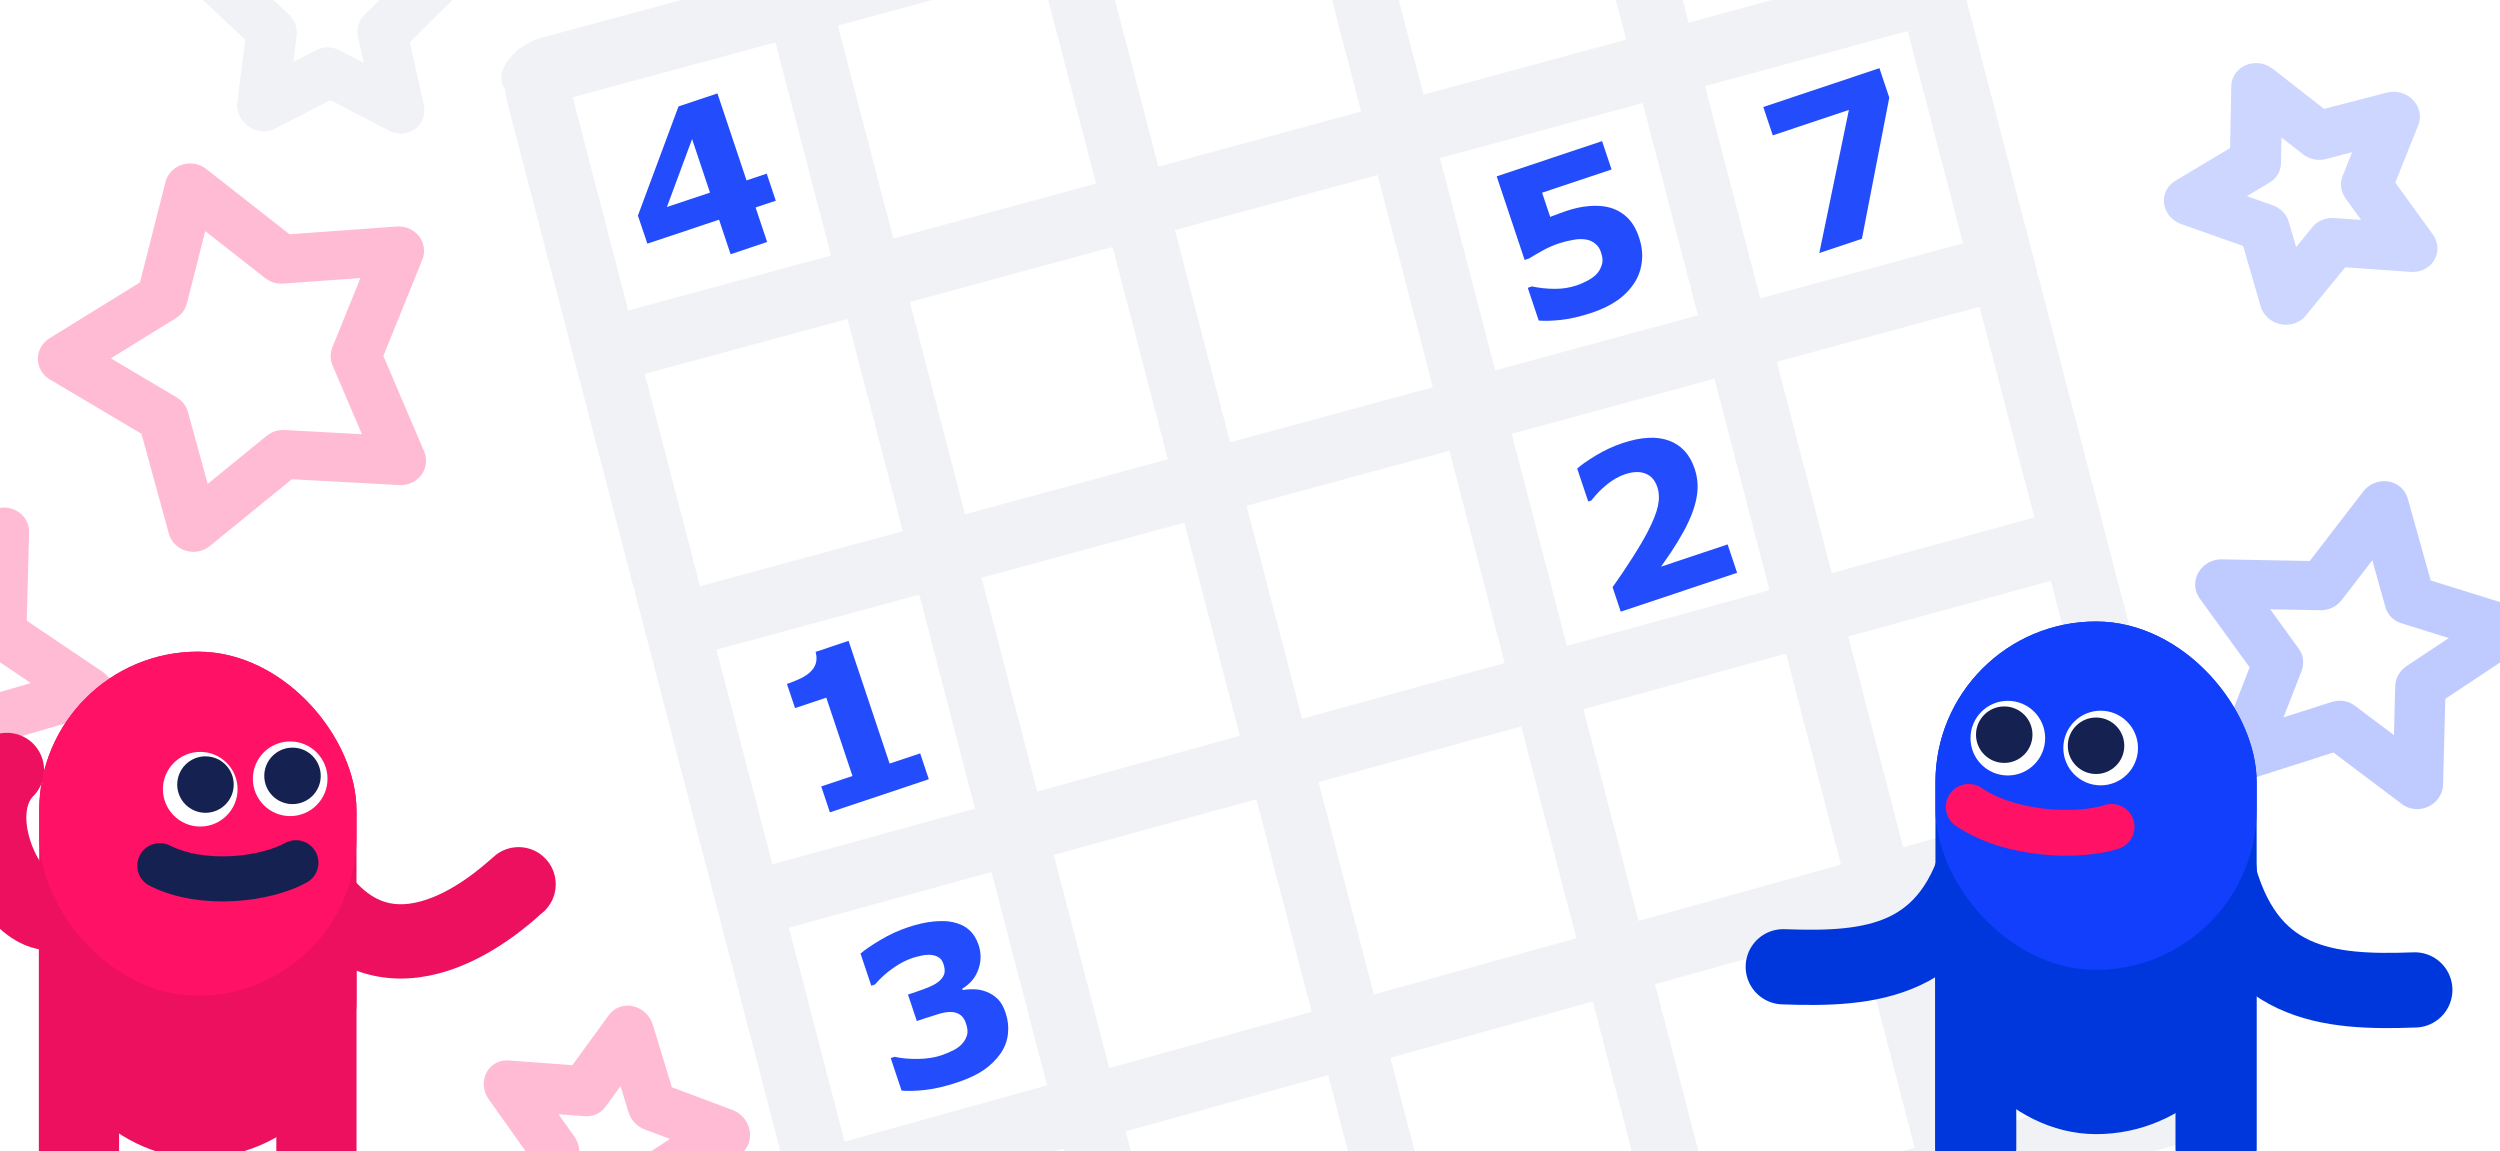 <?xml version="1.0" encoding="UTF-8" standalone="no"?>
<!-- Created with Inkscape (http://www.inkscape.org/) -->

<svg
   xmlns:dc="http://purl.org/dc/elements/1.1/"
   xmlns:cc="http://creativecommons.org/ns#"
   xmlns:rdf="http://www.w3.org/1999/02/22-rdf-syntax-ns#"
   xmlns:svg="http://www.w3.org/2000/svg"
   xmlns="http://www.w3.org/2000/svg"
   xmlns:sodipodi="http://sodipodi.sourceforge.net/DTD/sodipodi-0.dtd"
   xmlns:inkscape="http://www.inkscape.org/namespaces/inkscape"
   width="814.21mm"
   height="374.878mm"
   viewBox="0 0 814.21 374.878"
   version="1.1"
   id="svg2656"
   inkscape:version="0.92.3 (2405546, 2018-03-11)"
   sodipodi:docname="play.svg">
  <defs
     id="defs2650">
    <filter
       style="color-interpolation-filters:sRGB"
       inkscape:label="Drop Shadow"
       id="filter4273">
      <feFlood
         flood-opacity="0.498"
         flood-color="rgb(0,0,0)"
         result="flood"
         id="feFlood4263" />
      <feComposite
         in="SourceGraphic"
         in2="flood"
         operator="in"
         result="composite1"
         id="feComposite4265" />
      <feGaussianBlur
         in="composite1"
         stdDeviation="9.7"
         result="blur"
         id="feGaussianBlur4267" />
      <feOffset
         dx="-2.77556e-17"
         dy="-3.2"
         result="offset"
         id="feOffset4269" />
      <feComposite
         in="SourceGraphic"
         in2="offset"
         operator="over"
         result="composite2"
         id="feComposite4271" />
    </filter>
    <filter
       style="color-interpolation-filters:sRGB"
       inkscape:label="Drop Shadow"
       id="filter4090">
      <feFlood
         flood-opacity="0.498"
         flood-color="rgb(0,0,0)"
         result="flood"
         id="feFlood4080" />
      <feComposite
         in="SourceGraphic"
         in2="flood"
         operator="in"
         result="composite1"
         id="feComposite4082" />
      <feGaussianBlur
         in="composite1"
         stdDeviation="9.7"
         result="blur"
         id="feGaussianBlur4084" />
      <feOffset
         dx="-2.77556e-17"
         dy="-3.2"
         result="offset"
         id="feOffset4086" />
      <feComposite
         in="SourceGraphic"
         in2="offset"
         operator="over"
         result="composite2"
         id="feComposite4088" />
    </filter>
  </defs>
  <sodipodi:namedview
     id="base"
     pagecolor="#ffffff"
     bordercolor="#666666"
     borderopacity="1.0"
     inkscape:pageopacity="0.0"
     inkscape:pageshadow="2"
     inkscape:zoom="0.24748737"
     inkscape:cx="641.46123"
     inkscape:cy="842.203"
     inkscape:document-units="mm"
     inkscape:current-layer="layer1"
     showgrid="false"
     fit-margin-top="0"
     fit-margin-left="0"
     fit-margin-right="0"
     fit-margin-bottom="0"
     inkscape:window-width="1920"
     inkscape:window-height="1017"
     inkscape:window-x="-8"
     inkscape:window-y="-8"
     inkscape:window-maximized="1"
     inkscape:snap-smooth-nodes="true"
     inkscape:snap-intersection-paths="true"
     inkscape:object-paths="true"
     showguides="false"
     inkscape:snap-global="true"
     inkscape:snap-bbox="true"
     inkscape:bbox-paths="true"
     inkscape:bbox-nodes="true"
     inkscape:snap-bbox-edge-midpoints="true"
     inkscape:snap-bbox-midpoints="true"
     inkscape:snap-midpoints="true"
     inkscape:snap-center="true"
     inkscape:snap-object-midpoints="true" />
  <g
     inkscape:label="Layer 1"
     inkscape:groupmode="layer"
     id="layer1"
     transform="translate(255.843,84.997)">
    <rect
       style="opacity:1;fill:#ffffff;fill-opacity:1;stroke:none;stroke-width:3.965;stroke-linecap:round;stroke-linejoin:miter;stroke-miterlimit:4;stroke-dasharray:none;stroke-opacity:1"
       id="rect3419"
       width="814.21"
       height="374.878"
       x="-255.843"
       y="-84.997"
       ry="0"
       inkscape:export-filename="/home/charles/Desktop/Projects/Sudoku/images/gui/play.png"
       inkscape:export-xdpi="25.001732"
       inkscape:export-ydpi="25.001732" />
    <path
       sodipodi:type="star"
       style="opacity:1;fill:none;fill-opacity:0.874;stroke:#ff1166;stroke-width:70.061;stroke-linecap:round;stroke-linejoin:round;stroke-miterlimit:4;stroke-dasharray:none;stroke-opacity:0.282"
       id="path4275"
       sodipodi:sides="5"
       sodipodi:cx="757.76666"
       sodipodi:cy="1539.4833"
       sodipodi:r1="162.92465"
       sodipodi:r2="81.462326"
       sodipodi:arg1="0.29926496"
       sodipodi:arg2="0.92758349"
       inkscape:flatsided="false"
       inkscape:rounded="0"
       inkscape:randomized="0"
       d="m 913.45,1587.516 -106.825,17.151 -46.432,97.723 -49.322,-96.296 -107.288,-13.961 76.342,-76.665 -19.876,-106.351 96.504,48.915 95.004,-51.767 -16.699,106.896 z"
       inkscape:transform-center-x="-1.7815795"
       inkscape:transform-center-y="-1.1322351"
       transform="matrix(0.161,0.177,-0.165,0.152,75.305,-80.317)" />
    <g
       aria-label="2"
       transform="rotate(-18.492)"
       inkscape:transform-center-x="-1.0630057"
       inkscape:transform-center-y="2.133783"
       style="font-style:normal;font-variant:normal;font-weight:800;font-stretch:normal;font-size:7.778px;line-height:1.25;font-family:'Open Sans';-inkscape-font-specification:'Open Sans Ultra-Bold';letter-spacing:0px;word-spacing:0px;fill:#234dfc;fill-opacity:1;stroke:none;stroke-width:0.265"
       id="text3423">
      <path
         d="m 261.695,194.596 h -39.955 v -8.408 q 4.58,-3.315 9.16,-7.041 4.614,-3.725 7.383,-6.426 4.136,-3.999 5.879,-6.973 1.743,-2.974 1.743,-5.879 0,-3.486 -2.256,-5.366 -2.222,-1.914 -6.426,-1.914 -3.144,0 -6.631,1.299 -3.452,1.299 -6.426,3.315 h -1.094 v -11.313 q 2.427,-1.06 7.143,-2.119 4.751,-1.06 9.502,-1.06 9.57,0 14.594,4.033 5.024,3.999 5.024,11.347 0,4.819 -2.427,9.16 -2.393,4.341 -7.348,8.955 -3.11,2.871 -6.255,5.298 -3.144,2.393 -4.477,3.35 h 22.866 z"
         style="font-style:normal;font-variant:normal;font-weight:800;font-stretch:normal;font-size:69.998px;font-family:'Open Sans';-inkscape-font-specification:'Open Sans Ultra-Bold';fill:#234dfc;fill-opacity:1;stroke-width:0.265"
         id="path109" />
    </g>
    <g
       aria-label="5"
       transform="rotate(-18.492)"
       inkscape:transform-center-x="-1.0630057"
       inkscape:transform-center-y="2.133783"
       style="font-style:normal;font-variant:normal;font-weight:800;font-stretch:normal;font-size:7.778px;line-height:1.25;font-family:'Open Sans';-inkscape-font-specification:'Open Sans Ultra-Bold';letter-spacing:0px;word-spacing:0px;fill:#234dfc;fill-opacity:1;stroke:none;stroke-width:0.265"
       id="text3427">
      <path
         d="m 266.052,80.989 q 0,3.965 -1.504,7.383 -1.47,3.384 -4.307,5.81 -3.144,2.598 -7.246,3.862 -4.067,1.23 -9.297,1.23 -6.118,-0.034 -10.356,-0.991 -4.204,-0.923 -6.87,-2.085 V 84.953 h 1.436 q 3.11,1.846 6.699,3.076 3.589,1.23 7.143,1.23 2.153,0 4.648,-0.479 2.529,-0.513 3.999,-1.811 1.162,-1.06 1.743,-2.153 0.615,-1.094 0.615,-3.384 0,-1.777 -0.82,-3.042 -0.786,-1.299 -2.051,-2.085 -1.846,-1.128 -4.443,-1.47 -2.598,-0.376 -4.717,-0.376 -3.076,0 -5.913,0.547 -2.803,0.513 -4.922,1.025 h -1.504 V 47.322 h 36.195 v 9.741 h -23.857 v 8.305 q 1.06,-0.068 2.666,-0.103 1.641,-0.068 2.871,-0.068 4.204,0 7.485,0.82 3.315,0.786 5.708,2.222 3.11,1.88 4.853,4.99 1.743,3.076 1.743,7.759 z"
         style="font-style:normal;font-variant:normal;font-weight:800;font-stretch:normal;font-size:69.998px;font-family:'Open Sans';-inkscape-font-specification:'Open Sans Ultra-Bold';fill:#234dfc;fill-opacity:1;stroke-width:0.265"
         id="path106" />
    </g>
    <g
       aria-label="7"
       transform="rotate(-18.492)"
       inkscape:transform-center-x="-1.0630057"
       inkscape:transform-center-y="2.133783"
       style="font-style:normal;font-variant:normal;font-weight:800;font-stretch:normal;font-size:7.778px;line-height:1.25;font-family:'Open Sans';-inkscape-font-specification:'Open Sans Ultra-Bold';letter-spacing:0px;word-spacing:0px;fill:#234dfc;fill-opacity:1;stroke:none;stroke-width:0.265"
       id="text3431">
      <path
         d="m 357.781,63.555 -23.037,40.775 H 320.116 L 344.041,63.179 h -26.147 v -9.741 h 39.887 z"
         style="font-style:normal;font-variant:normal;font-weight:800;font-stretch:normal;font-size:69.998px;font-family:'Open Sans';-inkscape-font-specification:'Open Sans Ultra-Bold';fill:#234dfc;fill-opacity:1;stroke-width:0.265"
         id="path103" />
    </g>
    <rect
       transform="matrix(0.965,-0.261,0.252,0.968,0,0)"
       ry="16.906"
       y="-89.801"
       x="-74.708"
       height="489.733"
       width="21.038"
       id="rect3433"
       style="opacity:1;fill:#f1f2f6;fill-opacity:1;stroke:none;stroke-width:3.1;stroke-linecap:round;stroke-linejoin:miter;stroke-miterlimit:4;stroke-dasharray:none;stroke-opacity:1" />
    <rect
       style="opacity:1;fill:#f1f2f6;fill-opacity:1;stroke:none;stroke-width:3.1;stroke-linecap:round;stroke-linejoin:miter;stroke-miterlimit:4;stroke-dasharray:none;stroke-opacity:1"
       id="rect3435"
       width="21.038"
       height="489.733"
       x="14.772"
       y="-90.014"
       ry="16.906"
       transform="matrix(0.965,-0.261,0.252,0.968,0,0)" />
    <rect
       transform="matrix(0.965,-0.261,0.252,0.968,0,0)"
       ry="16.906"
       y="-90.226"
       x="104.253"
       height="489.733"
       width="21.038"
       id="rect3437"
       style="opacity:1;fill:#f1f2f6;fill-opacity:1;stroke:none;stroke-width:3.1;stroke-linecap:round;stroke-linejoin:miter;stroke-miterlimit:4;stroke-dasharray:none;stroke-opacity:1" />
    <rect
       style="opacity:1;fill:#f1f2f6;fill-opacity:1;stroke:none;stroke-width:3.1;stroke-linecap:round;stroke-linejoin:miter;stroke-miterlimit:4;stroke-dasharray:none;stroke-opacity:1"
       id="rect3439"
       width="21.038"
       height="489.733"
       x="193.733"
       y="-90.439"
       ry="16.906"
       transform="matrix(0.965,-0.261,0.252,0.968,0,0)" />
    <rect
       transform="matrix(0.965,-0.261,0.252,0.968,0,0)"
       ry="16.906"
       y="-90.652"
       x="283.214"
       height="489.733"
       width="21.038"
       id="rect3441"
       style="opacity:1;fill:#f1f2f6;fill-opacity:1;stroke:none;stroke-width:3.1;stroke-linecap:round;stroke-linejoin:miter;stroke-miterlimit:4;stroke-dasharray:none;stroke-opacity:1" />
    <rect
       style="opacity:1;fill:#f1f2f6;fill-opacity:1;stroke:none;stroke-width:3.1;stroke-linecap:round;stroke-linejoin:miter;stroke-miterlimit:4;stroke-dasharray:none;stroke-opacity:1"
       id="rect3443"
       width="21.038"
       height="489.733"
       x="372.694"
       y="-90.864"
       ry="16.906"
       transform="matrix(0.965,-0.261,0.252,0.968,0,0)" />
    <rect
       style="opacity:1;fill:#f1f2f6;fill-opacity:1;stroke:none;stroke-width:3.1;stroke-linecap:round;stroke-linejoin:miter;stroke-miterlimit:4;stroke-dasharray:none;stroke-opacity:1"
       id="rect3445"
       width="21.355"
       height="468.441"
       x="69.537"
       y="-74.704"
       ry="16.171"
       transform="matrix(-0.253,-0.968,0.965,-0.261,0,0)" />
    <rect
       transform="matrix(-0.251,-0.968,0.965,-0.262,0,0)"
       ry="16.138"
       y="-74.707"
       x="-23.499"
       height="467.497"
       width="21.347"
       id="rect3447"
       style="opacity:1;fill:#f1f2f6;fill-opacity:1;stroke:none;stroke-width:3.1;stroke-linecap:round;stroke-linejoin:miter;stroke-miterlimit:4;stroke-dasharray:none;stroke-opacity:1" />
    <rect
       style="opacity:1;fill:#f1f2f6;fill-opacity:1;stroke:none;stroke-width:3.1;stroke-linecap:round;stroke-linejoin:miter;stroke-miterlimit:4;stroke-dasharray:none;stroke-opacity:1"
       id="rect3449"
       width="21.349"
       height="467.919"
       x="-116.283"
       y="-74.613"
       ry="16.153"
       transform="matrix(-0.251,-0.968,0.965,-0.262,0,0)" />
    <rect
       transform="matrix(-0.248,-0.969,0.964,-0.265,0,0)"
       ry="15.954"
       y="-70.777"
       x="-209.646"
       height="462.159"
       width="21.331"
       id="rect3451"
       style="opacity:1;fill:#f1f2f6;fill-opacity:1;stroke:none;stroke-width:3.1;stroke-linecap:round;stroke-linejoin:miter;stroke-miterlimit:4;stroke-dasharray:none;stroke-opacity:1" />
    <rect
       style="opacity:1;fill:#f1f2f6;fill-opacity:1;stroke:none;stroke-width:3.1;stroke-linecap:round;stroke-linejoin:miter;stroke-miterlimit:4;stroke-dasharray:none;stroke-opacity:1"
       id="rect3453"
       width="21.317"
       height="457.483"
       x="-302.936"
       y="-67.058"
       ry="15.792"
       transform="matrix(-0.246,-0.969,0.964,-0.268,0,0)" />
    <rect
       transform="matrix(-0.253,-0.968,0.965,-0.261,0,0)"
       ry="16.171"
       y="-73.662"
       x="-395.992"
       height="468.441"
       width="21.355"
       id="rect3455"
       style="opacity:1;fill:#f1f2f6;fill-opacity:1;stroke:none;stroke-width:3.1;stroke-linecap:round;stroke-linejoin:miter;stroke-miterlimit:4;stroke-dasharray:none;stroke-opacity:1" />
    <path
       sodipodi:type="star"
       style="opacity:0.268;fill:none;fill-opacity:0.874;stroke:#123ffc;stroke-width:53.814;stroke-linecap:round;stroke-linejoin:round;stroke-miterlimit:4;stroke-dasharray:none;stroke-opacity:1"
       id="path3465"
       sodipodi:sides="5"
       sodipodi:cx="757.76666"
       sodipodi:cy="1539.4833"
       sodipodi:r1="162.92465"
       sodipodi:r2="81.462326"
       sodipodi:arg1="0.29926496"
       sodipodi:arg2="0.92758349"
       inkscape:flatsided="false"
       inkscape:rounded="0"
       inkscape:randomized="0"
       d="m 913.45,1587.516 -106.825,17.151 -46.432,97.723 -49.322,-96.296 -107.288,-13.961 76.342,-76.665 -19.876,-106.351 96.504,48.915 95.004,-51.767 -16.699,106.896 z"
       inkscape:transform-center-x="-2.9881835"
       inkscape:transform-center-y="-2.2432568"
       transform="matrix(0.279,-0.129,0.124,0.267,108.426,-185.935)" />
    <g
       aria-label="4"
       transform="rotate(-18.492)"
       inkscape:transform-center-x="-1.0630057"
       inkscape:transform-center-y="2.133783"
       style="font-style:normal;font-variant:normal;font-weight:800;font-stretch:normal;font-size:7.778px;line-height:1.25;font-family:'Open Sans';-inkscape-font-specification:'Open Sans Ultra-Bold';letter-spacing:0px;word-spacing:0px;fill:#234dfc;fill-opacity:1;stroke:none;stroke-width:0.265"
       id="text3509">
      <path
         d="M 3.207,-19.625 H -3.731 V -7.765 H -16.275 V -19.625 l -24.643,0 c 0.026,0.3 0.028,-2.649 0,-9.638 l 23.823,-29.531 h 13.364 v 29.872 l 6.938,0 z m -19.482,-9.297 0,-18.388 -14.799,18.388 z"
         style="font-style:normal;font-variant:normal;font-weight:800;font-stretch:normal;font-size:69.998px;font-family:'Open Sans';-inkscape-font-specification:'Open Sans Ultra-Bold';fill:#234dfc;fill-opacity:1;stroke-width:0.265;paint-order:normal"
         id="path118"
         inkscape:connector-curvature="0"
         sodipodi:nodetypes="cccccccccccccccc" />
    </g>
    <g
       aria-label="3"
       transform="rotate(-18.492)"
       inkscape:transform-center-x="-1.0630057"
       inkscape:transform-center-y="2.133783"
       style="font-style:normal;font-variant:normal;font-weight:800;font-stretch:normal;font-size:7.778px;line-height:1.25;font-family:'Open Sans';-inkscape-font-specification:'Open Sans Ultra-Bold';letter-spacing:0px;word-spacing:0px;fill:#234dfc;fill-opacity:1;stroke:none;stroke-width:0.265"
       id="text3513">
      <path
         d="m -13.358,246.536 q 1.675,1.436 2.666,3.35 0.991,1.914 0.991,5.093 0,3.589 -1.436,6.699 -1.401,3.11 -4.341,5.332 -2.871,2.153 -6.767,3.315 -3.862,1.128 -9.399,1.128 -6.323,0 -10.869,-0.991 -4.512,-0.991 -7.348,-2.222 v -11.177 h 1.333 q 2.939,1.777 7.007,3.076 4.101,1.299 7.485,1.299 1.982,0 4.307,-0.308 2.324,-0.342 3.931,-1.436 1.265,-0.854 2.017,-2.051 0.752,-1.23 0.752,-3.52 0,-2.222 -1.025,-3.418 -1.025,-1.23 -2.7,-1.743 -1.675,-0.547 -4.033,-0.581 -2.358,-0.068 -4.375,-0.068 h -2.803 v -9.092 h 2.905 q 2.666,0 4.717,-0.171 2.051,-0.171 3.486,-0.786 1.504,-0.649 2.256,-1.709 0.752,-1.094 0.752,-3.179 0,-1.538 -0.786,-2.461 -0.786,-0.957 -1.982,-1.504 -1.333,-0.615 -3.144,-0.82 -1.811,-0.205 -3.11,-0.205 -3.213,0 -6.973,1.128 -3.76,1.094 -7.28,3.179 h -1.265 v -11.04 q 2.803,-1.128 7.622,-2.153 4.819,-1.06 9.775,-1.06 4.819,0 8.442,0.854 3.623,0.82 5.981,2.222 2.803,1.675 4.17,4.067 1.367,2.393 1.367,5.605 0,4.238 -2.632,7.588 -2.632,3.315 -6.938,4.238 v 0.478 q 1.743,0.239 3.691,0.957 1.948,0.718 3.555,2.085 z"
         style="font-style:normal;font-variant:normal;font-weight:800;font-stretch:normal;font-size:69.998px;font-family:'Open Sans';-inkscape-font-specification:'Open Sans Ultra-Bold';fill:#234dfc;fill-opacity:1;stroke-width:0.265"
         id="path112" />
    </g>
    <g
       aria-label="1"
       transform="rotate(-18.492)"
       inkscape:transform-center-x="-1.0630057"
       inkscape:transform-center-y="2.133783"
       style="font-style:normal;font-variant:normal;font-weight:800;font-stretch:normal;font-size:7.778px;line-height:1.25;font-family:'Open Sans';-inkscape-font-specification:'Open Sans Ultra-Bold';letter-spacing:0px;word-spacing:0px;fill:#234dfc;fill-opacity:1;stroke:none;stroke-width:0.265"
       id="text3517">
      <path
         d="M -9.286,174.87 H -43.26 v -8.887 h 10.732 V 139.084 h -10.732 v -8.305 q 2.461,0 4.717,-0.273 2.256,-0.308 3.76,-1.025 1.777,-0.854 2.666,-2.222 0.889,-1.367 1.025,-3.418 h 11.313 v 42.143 h 10.493 z"
         style="font-style:normal;font-variant:normal;font-weight:800;font-stretch:normal;font-size:69.998px;font-family:'Open Sans';-inkscape-font-specification:'Open Sans Ultra-Bold';fill:#234dfc;fill-opacity:1;stroke-width:0.265"
         id="path115" />
    </g>
    <path
       transform="matrix(0.427,0,0,0.41,-498.239,-599.879)"
       inkscape:transform-center-y="6.0818428"
       inkscape:transform-center-x="-0.32043357"
       d="m 873.296,1621.793 -89.638,-5.071 -68.472,58.071 -22.877,-86.818 -76.388,-47.175 75.499,-48.585 21.261,-87.228 69.538,56.791 89.528,-6.734 -32.523,83.684 z"
       inkscape:randomized="0"
       inkscape:rounded="0"
       inkscape:flatsided="false"
       sodipodi:arg2="1.2473568"
       sodipodi:arg1="0.61903827"
       sodipodi:r2="81.462326"
       sodipodi:r1="141.85144"
       sodipodi:cy="1539.4833"
       sodipodi:cx="757.76666"
       sodipodi:sides="5"
       id="path3519"
       style="opacity:1;fill:none;fill-opacity:0.874;stroke:#ff1166;stroke-width:38.712;stroke-linecap:round;stroke-linejoin:round;stroke-miterlimit:4;stroke-dasharray:none;stroke-opacity:0.282"
       sodipodi:type="star" />
    <path
       transform="matrix(0.193,0.141,-0.131,0.182,-94.138,-467.3)"
       inkscape:transform-center-y="-3.4061974"
       inkscape:transform-center-x="0.55350246"
       d="m 913.45,1587.516 -106.825,17.151 -46.432,97.723 -49.322,-96.296 -107.288,-13.961 76.342,-76.665 -19.876,-106.351 96.504,48.915 95.004,-51.767 -16.699,106.896 z"
       inkscape:randomized="0"
       inkscape:rounded="0"
       inkscape:flatsided="false"
       sodipodi:arg2="0.92758349"
       sodipodi:arg1="0.29926496"
       sodipodi:r2="81.462326"
       sodipodi:r1="162.92465"
       sodipodi:cy="1539.4833"
       sodipodi:cx="757.76666"
       sodipodi:sides="5"
       id="path3521"
       style="opacity:0.213;fill:none;fill-opacity:0.874;stroke:#bdc1d3;stroke-width:70.061;stroke-linecap:round;stroke-linejoin:round;stroke-miterlimit:4;stroke-dasharray:none;stroke-opacity:1"
       sodipodi:type="star" />
    <path
       sodipodi:type="star"
       style="opacity:1;fill:none;fill-opacity:0.874;stroke:#ff1166;stroke-width:51.587;stroke-linecap:round;stroke-linejoin:round;stroke-miterlimit:4;stroke-dasharray:none;stroke-opacity:0.282"
       id="path3523"
       sodipodi:sides="5"
       sodipodi:cx="757.76666"
       sodipodi:cy="1539.4833"
       sodipodi:r1="162.92465"
       sodipodi:r2="81.462326"
       sodipodi:arg1="0.29926496"
       sodipodi:arg2="0.92758349"
       inkscape:flatsided="false"
       inkscape:rounded="0"
       inkscape:randomized="0"
       d="m 913.45,1587.516 -106.825,17.151 -46.432,97.723 -49.322,-96.296 -107.288,-13.961 76.342,-76.665 -19.876,-106.351 96.504,48.915 95.004,-51.767 -16.699,106.896 z"
       inkscape:transform-center-x="-2.3590195"
       inkscape:transform-center-y="2.4091294"
       transform="matrix(0.32,-0.043,0.042,0.302,-586.255,-299.891)" />
    <path
       sodipodi:type="star"
       style="opacity:0.213;fill:none;fill-opacity:0.874;stroke:#123ffc;stroke-width:70.061;stroke-linecap:round;stroke-linejoin:round;stroke-miterlimit:4;stroke-dasharray:none;stroke-opacity:1"
       id="path4208"
       sodipodi:sides="5"
       sodipodi:cx="757.76666"
       sodipodi:cy="1539.4833"
       sodipodi:r1="162.92465"
       sodipodi:r2="81.462326"
       sodipodi:arg1="0.29926496"
       sodipodi:arg2="0.92758349"
       inkscape:flatsided="false"
       inkscape:rounded="0"
       inkscape:randomized="0"
       d="m 913.45,1587.516 -106.825,17.151 -46.432,97.723 -49.322,-96.296 -107.288,-13.961 76.342,-76.665 -19.876,-106.351 96.504,48.915 95.004,-51.767 -16.699,106.896 z"
       inkscape:transform-center-x="2.2257273"
       inkscape:transform-center-y="1.0697704"
       transform="matrix(0.233,0.052,-0.048,0.219,393.03,-399.478)" />
    <rect
       ry="1.11"
       y="-1529.053"
       x="1672.178"
       height="36.069"
       width="0"
       id="rect1204"
       style="opacity:1;fill:#123ffc;fill-opacity:1;fill-rule:nonzero;stroke:#123ffc;stroke-width:11.865;stroke-linecap:round;stroke-linejoin:round;stroke-miterlimit:4;stroke-dasharray:none;stroke-opacity:1;paint-order:normal"
       transform="rotate(44.735)" />
    <path
       sodipodi:nodetypes="cc"
       inkscape:connector-curvature="0"
       id="path1276"
       d="m 621.485,35.957 c -5.18,21.712 -19.947,22.881 -35.53,22.301"
       style="fill:none;fill-opacity:1;stroke:#0037dd;stroke-width:13.465;stroke-linecap:round;stroke-linejoin:round;stroke-miterlimit:4;stroke-dasharray:none;stroke-opacity:1" />
    <path
       style="fill:none;fill-opacity:1;stroke:#0037dd;stroke-width:13.465;stroke-linecap:round;stroke-linejoin:round;stroke-miterlimit:4;stroke-dasharray:none;stroke-opacity:1"
       d="m 663.455,40.1 c 5.18,21.712 19.947,22.881 35.53,22.301"
       id="path1278"
       inkscape:connector-curvature="0"
       sodipodi:nodetypes="cc" />
    <rect
       ry="1.11"
       y="40.016"
       x="662.087"
       height="51.958"
       width="2.673"
       id="rect1280"
       style="opacity:1;fill:#0037dd;fill-opacity:1;fill-rule:nonzero;stroke:#0037dd;stroke-width:11.865;stroke-linecap:round;stroke-linejoin:round;stroke-miterlimit:4;stroke-dasharray:none;stroke-opacity:1;paint-order:normal" />
    <rect
       style="opacity:1;fill:#0037dd;fill-opacity:1;fill-rule:nonzero;stroke:#0037dd;stroke-width:11.865;stroke-linecap:round;stroke-linejoin:round;stroke-miterlimit:4;stroke-dasharray:none;stroke-opacity:1;paint-order:normal"
       id="rect1282"
       width="2.673"
       height="51.958"
       x="619.056"
       y="40.016"
       ry="1.11" />
    <rect
       style="opacity:1;fill:#0037dd;fill-opacity:1;fill-rule:nonzero;stroke:none;stroke-width:0.661;stroke-linecap:square;stroke-linejoin:miter;stroke-miterlimit:4;stroke-dasharray:none;stroke-opacity:1;paint-order:normal"
       id="rect1284"
       width="57.489"
       height="91.748"
       x="613.191"
       y="-3.537"
       ry="28.745" />
    <rect
       ry="28.745"
       y="-3.537"
       x="613.191"
       height="62.348"
       width="57.489"
       id="rect1286"
       style="opacity:1;fill:#123ffc;fill-opacity:1;fill-rule:nonzero;stroke:none;stroke-width:0.661;stroke-linecap:square;stroke-linejoin:miter;stroke-miterlimit:4;stroke-dasharray:none;stroke-opacity:1;paint-order:normal" />
    <circle
       r="6.142"
       cy="19.981"
       cx="650.303"
       id="circle1288"
       style="opacity:1;fill:#ffffff;fill-opacity:1;fill-rule:nonzero;stroke:none;stroke-width:0.661;stroke-linecap:square;stroke-linejoin:miter;stroke-miterlimit:4;stroke-dasharray:none;stroke-opacity:1;paint-order:normal" />
    <circle
       r="6.142"
       cy="20.17"
       cx="634.19"
       id="circle1290"
       style="opacity:1;fill:#ffffff;fill-opacity:1;fill-rule:nonzero;stroke:none;stroke-width:0.661;stroke-linecap:square;stroke-linejoin:miter;stroke-miterlimit:4;stroke-dasharray:none;stroke-opacity:1;paint-order:normal" />
    <path
       style="fill:none;stroke:#f92151;stroke-width:8.165;stroke-linecap:round;stroke-linejoin:round;stroke-miterlimit:4;stroke-dasharray:none;stroke-opacity:1"
       d="m 626.412,34.409 c 10.12,1.295 20.556,1.716 31.766,0"
       id="path1292"
       inkscape:connector-curvature="0"
       sodipodi:nodetypes="cc" />
    <path
       style="fill:none;fill-opacity:1;stroke:#a329a3;stroke-width:13.465;stroke-linecap:round;stroke-linejoin:round;stroke-miterlimit:4;stroke-dasharray:none;stroke-opacity:1"
       d="m 625.265,156.909 c -5.18,21.712 -25.025,-7.054 -14.148,-18.057"
       id="path1296"
       inkscape:connector-curvature="0"
       sodipodi:nodetypes="cc" />
    <path
       sodipodi:nodetypes="cc"
       inkscape:connector-curvature="0"
       id="path1298"
       d="m 667.235,161.052 c 14.534,20.376 35.449,-0.639 36.599,-1.486"
       style="fill:none;fill-opacity:1;stroke:#a329a3;stroke-width:13.465;stroke-linecap:round;stroke-linejoin:round;stroke-miterlimit:4;stroke-dasharray:none;stroke-opacity:1" />
    <rect
       style="opacity:1;fill:#a329a3;fill-opacity:1;fill-rule:nonzero;stroke:#a329a3;stroke-width:11.865;stroke-linecap:round;stroke-linejoin:round;stroke-miterlimit:4;stroke-dasharray:none;stroke-opacity:1;paint-order:normal"
       id="rect1300"
       width="2.673"
       height="51.958"
       x="665.866"
       y="160.968"
       ry="1.11" />
    <rect
       ry="1.11"
       y="160.968"
       x="622.836"
       height="51.958"
       width="2.673"
       id="rect1302"
       style="opacity:1;fill:#a329a3;fill-opacity:1;fill-rule:nonzero;stroke:#a329a3;stroke-width:11.865;stroke-linecap:round;stroke-linejoin:round;stroke-miterlimit:4;stroke-dasharray:none;stroke-opacity:1;paint-order:normal" />
    <rect
       ry="28.745"
       y="117.416"
       x="616.971"
       height="91.748"
       width="57.489"
       id="rect1304"
       style="opacity:1;fill:#a329a3;fill-opacity:1;fill-rule:nonzero;stroke:none;stroke-width:0.661;stroke-linecap:square;stroke-linejoin:miter;stroke-miterlimit:4;stroke-dasharray:none;stroke-opacity:1;paint-order:normal" />
    <rect
       style="opacity:1;fill:#b72eb7;fill-opacity:1;fill-rule:nonzero;stroke:none;stroke-width:0.661;stroke-linecap:square;stroke-linejoin:miter;stroke-miterlimit:4;stroke-dasharray:none;stroke-opacity:1;paint-order:normal"
       id="rect1306"
       width="57.489"
       height="62.348"
       x="616.971"
       y="117.416"
       ry="28.745" />
    <circle
       style="opacity:1;fill:#ffffff;fill-opacity:1;fill-rule:nonzero;stroke:none;stroke-width:0.661;stroke-linecap:square;stroke-linejoin:miter;stroke-miterlimit:4;stroke-dasharray:none;stroke-opacity:1;paint-order:normal"
       id="circle1308"
       cx="662.903"
       cy="141.468"
       r="6.142" />
    <circle
       style="opacity:1;fill:#ffffff;fill-opacity:1;fill-rule:nonzero;stroke:none;stroke-width:0.661;stroke-linecap:square;stroke-linejoin:miter;stroke-miterlimit:4;stroke-dasharray:none;stroke-opacity:1;paint-order:normal"
       id="circle1310"
       cx="648.126"
       cy="141.122"
       r="6.142" />
    <path
       sodipodi:nodetypes="cc"
       inkscape:connector-curvature="0"
       id="path1312"
       d="m 638.821,158.569 c 5.325,-2.969 16.718,-4.524 24.662,-0.535"
       style="fill:none;stroke:#f92151;stroke-width:8.165;stroke-linecap:round;stroke-linejoin:round;stroke-miterlimit:4;stroke-dasharray:none;stroke-opacity:1" />
    <path
       sodipodi:nodetypes="cc"
       inkscape:connector-curvature="0"
       id="path1314"
       d="m -228.165,198.224 c -9.31,39.026 -44.98,-12.678 -25.43,-32.456"
       style="fill:none;fill-opacity:1;stroke:#ed105f;stroke-width:24.202;stroke-linecap:round;stroke-linejoin:round;stroke-miterlimit:4;stroke-dasharray:none;stroke-opacity:1" />
    <path
       style="fill:none;fill-opacity:1;stroke:#ed105f;stroke-width:24.202;stroke-linecap:round;stroke-linejoin:round;stroke-miterlimit:4;stroke-dasharray:none;stroke-opacity:1"
       d="m -152.729,205.67 c 26.123,36.624 63.715,-1.149 65.782,-2.672"
       id="path1316"
       inkscape:connector-curvature="0"
       sodipodi:nodetypes="cc" />
    <rect
       ry="1.995"
       y="205.519"
       x="-155.189"
       height="93.388"
       width="4.804"
       id="rect1318"
       style="opacity:1;fill:#a329a3;fill-opacity:1;fill-rule:nonzero;stroke:#ed105f;stroke-width:21.326;stroke-linecap:round;stroke-linejoin:round;stroke-miterlimit:4;stroke-dasharray:none;stroke-opacity:1;paint-order:normal" />
    <rect
       style="opacity:1;fill:#a329a3;fill-opacity:1;fill-rule:nonzero;stroke:#ed105f;stroke-width:21.326;stroke-linecap:round;stroke-linejoin:round;stroke-miterlimit:4;stroke-dasharray:none;stroke-opacity:1;paint-order:normal"
       id="rect1320"
       width="4.804"
       height="93.388"
       x="-232.531"
       y="205.519"
       ry="1.995" />
    <rect
       style="opacity:1;fill:#ed105f;fill-opacity:1;fill-rule:nonzero;stroke:none;stroke-width:1.189;stroke-linecap:square;stroke-linejoin:miter;stroke-miterlimit:4;stroke-dasharray:none;stroke-opacity:1;paint-order:normal"
       id="rect1322"
       width="103.331"
       height="164.907"
       x="-243.074"
       y="127.238"
       ry="51.665" />
    <rect
       ry="51.665"
       y="127.238"
       x="-243.074"
       height="112.064"
       width="103.331"
       id="rect1324"
       style="opacity:1;fill:#ff1166;fill-opacity:1;fill-rule:nonzero;stroke:none;stroke-width:1.189;stroke-linecap:square;stroke-linejoin:miter;stroke-miterlimit:4;stroke-dasharray:none;stroke-opacity:1;paint-order:normal" />
    <path
       style="fill:none;stroke:#142151;stroke-width:14.676;stroke-linecap:round;stroke-linejoin:round;stroke-miterlimit:4;stroke-dasharray:none;stroke-opacity:1"
       d="m -159.47,195.98 c -9.571,5.336 -30.048,8.131 -44.328,0.961"
       id="path1330"
       inkscape:connector-curvature="0"
       sodipodi:nodetypes="cc" />
    <path
       style="fill:none;fill-opacity:1;stroke:#0037dd;stroke-width:24.503;stroke-linecap:round;stroke-linejoin:round;stroke-miterlimit:4;stroke-dasharray:none;stroke-opacity:1"
       d="m 389.593,189.284 c -9.426,39.511 -36.298,41.636 -64.654,40.581"
       id="path1332"
       inkscape:connector-curvature="0"
       sodipodi:nodetypes="cc" />
    <path
       sodipodi:nodetypes="cc"
       inkscape:connector-curvature="0"
       id="path1334"
       d="m 465.967,196.822 c 9.426,39.511 36.298,41.636 64.654,40.581"
       style="fill:none;fill-opacity:1;stroke:#0037dd;stroke-width:24.503;stroke-linecap:round;stroke-linejoin:round;stroke-miterlimit:4;stroke-dasharray:none;stroke-opacity:1" />
    <rect
       style="opacity:1;fill:#0037dd;fill-opacity:1;fill-rule:nonzero;stroke:#0037dd;stroke-width:21.591;stroke-linecap:round;stroke-linejoin:round;stroke-miterlimit:4;stroke-dasharray:none;stroke-opacity:1;paint-order:normal"
       id="rect1336"
       width="4.864"
       height="94.549"
       x="463.476"
       y="196.669"
       ry="2.02" />
    <rect
       ry="2.02"
       y="196.669"
       x="385.173"
       height="94.549"
       width="4.864"
       id="rect1338"
       style="opacity:1;fill:#0037dd;fill-opacity:1;fill-rule:nonzero;stroke:#0037dd;stroke-width:21.591;stroke-linecap:round;stroke-linejoin:round;stroke-miterlimit:4;stroke-dasharray:none;stroke-opacity:1;paint-order:normal" />
    <rect
       ry="52.307"
       y="117.416"
       x="374.499"
       height="166.956"
       width="104.615"
       id="rect1340"
       style="opacity:1;fill:#0037dd;fill-opacity:1;fill-rule:nonzero;stroke:none;stroke-width:1.204;stroke-linecap:square;stroke-linejoin:miter;stroke-miterlimit:4;stroke-dasharray:none;stroke-opacity:1;paint-order:normal" />
    <rect
       style="opacity:1;fill:#123ffc;fill-opacity:1;fill-rule:nonzero;stroke:none;stroke-width:1.204;stroke-linecap:square;stroke-linejoin:miter;stroke-miterlimit:4;stroke-dasharray:none;stroke-opacity:1;paint-order:normal"
       id="rect1342"
       width="104.615"
       height="113.456"
       x="374.499"
       y="117.416"
       ry="52.307" />
    <circle
       style="opacity:1;fill:#ffffff;fill-opacity:1;fill-rule:nonzero;stroke:#ffffff;stroke-width:4.372;stroke-linecap:round;stroke-linejoin:round;stroke-miterlimit:4;stroke-dasharray:none;stroke-opacity:1;paint-order:normal"
       id="circle1374"
       cx="-190.627"
       cy="172.038"
       r="9.971" />
    <circle
       r="9.196"
       cy="170.526"
       cx="-188.926"
       id="circle1368"
       style="opacity:1;fill:#142151;fill-opacity:1;fill-rule:nonzero;stroke:none;stroke-width:4.032;stroke-linecap:round;stroke-linejoin:round;stroke-miterlimit:4;stroke-dasharray:none;stroke-opacity:1;paint-order:normal" />
    <circle
       r="9.971"
       cy="168.636"
       cx="-161.333"
       id="circle1370"
       style="opacity:1;fill:#ffffff;fill-opacity:1;fill-rule:nonzero;stroke:#ffffff;stroke-width:4.372;stroke-linecap:round;stroke-linejoin:round;stroke-miterlimit:4;stroke-dasharray:none;stroke-opacity:1;paint-order:normal" />
    <circle
       style="opacity:1;fill:#142151;fill-opacity:1;fill-rule:nonzero;stroke:none;stroke-width:4.032;stroke-linecap:round;stroke-linejoin:round;stroke-miterlimit:4;stroke-dasharray:none;stroke-opacity:1;paint-order:normal"
       id="circle1372"
       cx="-160.577"
       cy="167.691"
       r="9.196" />
    <circle
       r="9.971"
       cy="155.407"
       cx="398.071"
       id="circle1376"
       style="opacity:1;fill:#ffffff;fill-opacity:1;fill-rule:nonzero;stroke:#ffffff;stroke-width:4.372;stroke-linecap:round;stroke-linejoin:round;stroke-miterlimit:4;stroke-dasharray:none;stroke-opacity:1;paint-order:normal" />
    <circle
       style="opacity:1;fill:#142151;fill-opacity:1;fill-rule:nonzero;stroke:none;stroke-width:4.032;stroke-linecap:round;stroke-linejoin:round;stroke-miterlimit:4;stroke-dasharray:none;stroke-opacity:1;paint-order:normal"
       id="circle1378"
       cx="396.905"
       cy="154.273"
       r="9.196" />
    <circle
       style="opacity:1;fill:#ffffff;fill-opacity:1;fill-rule:nonzero;stroke:#ffffff;stroke-width:4.372;stroke-linecap:round;stroke-linejoin:round;stroke-miterlimit:4;stroke-dasharray:none;stroke-opacity:1;paint-order:normal"
       id="circle1380"
       cx="428.307"
       cy="158.62"
       r="9.971" />
    <circle
       r="9.196"
       cy="157.887"
       cx="426.809"
       id="circle1382"
       style="opacity:1;fill:#142151;fill-opacity:1;fill-rule:nonzero;stroke:none;stroke-width:4.032;stroke-linecap:round;stroke-linejoin:round;stroke-miterlimit:4;stroke-dasharray:none;stroke-opacity:1;paint-order:normal" />
    <path
       sodipodi:nodetypes="cc"
       inkscape:connector-curvature="0"
       id="path1384"
       d="m 431.871,184.307 c -10.984,3.508 -32.909,2.755 -46.53,-6.507"
       style="fill:none;stroke:#ff1166;stroke-width:14.911;stroke-linecap:round;stroke-linejoin:round;stroke-miterlimit:4;stroke-dasharray:none;stroke-opacity:1" />
  </g>
</svg>

